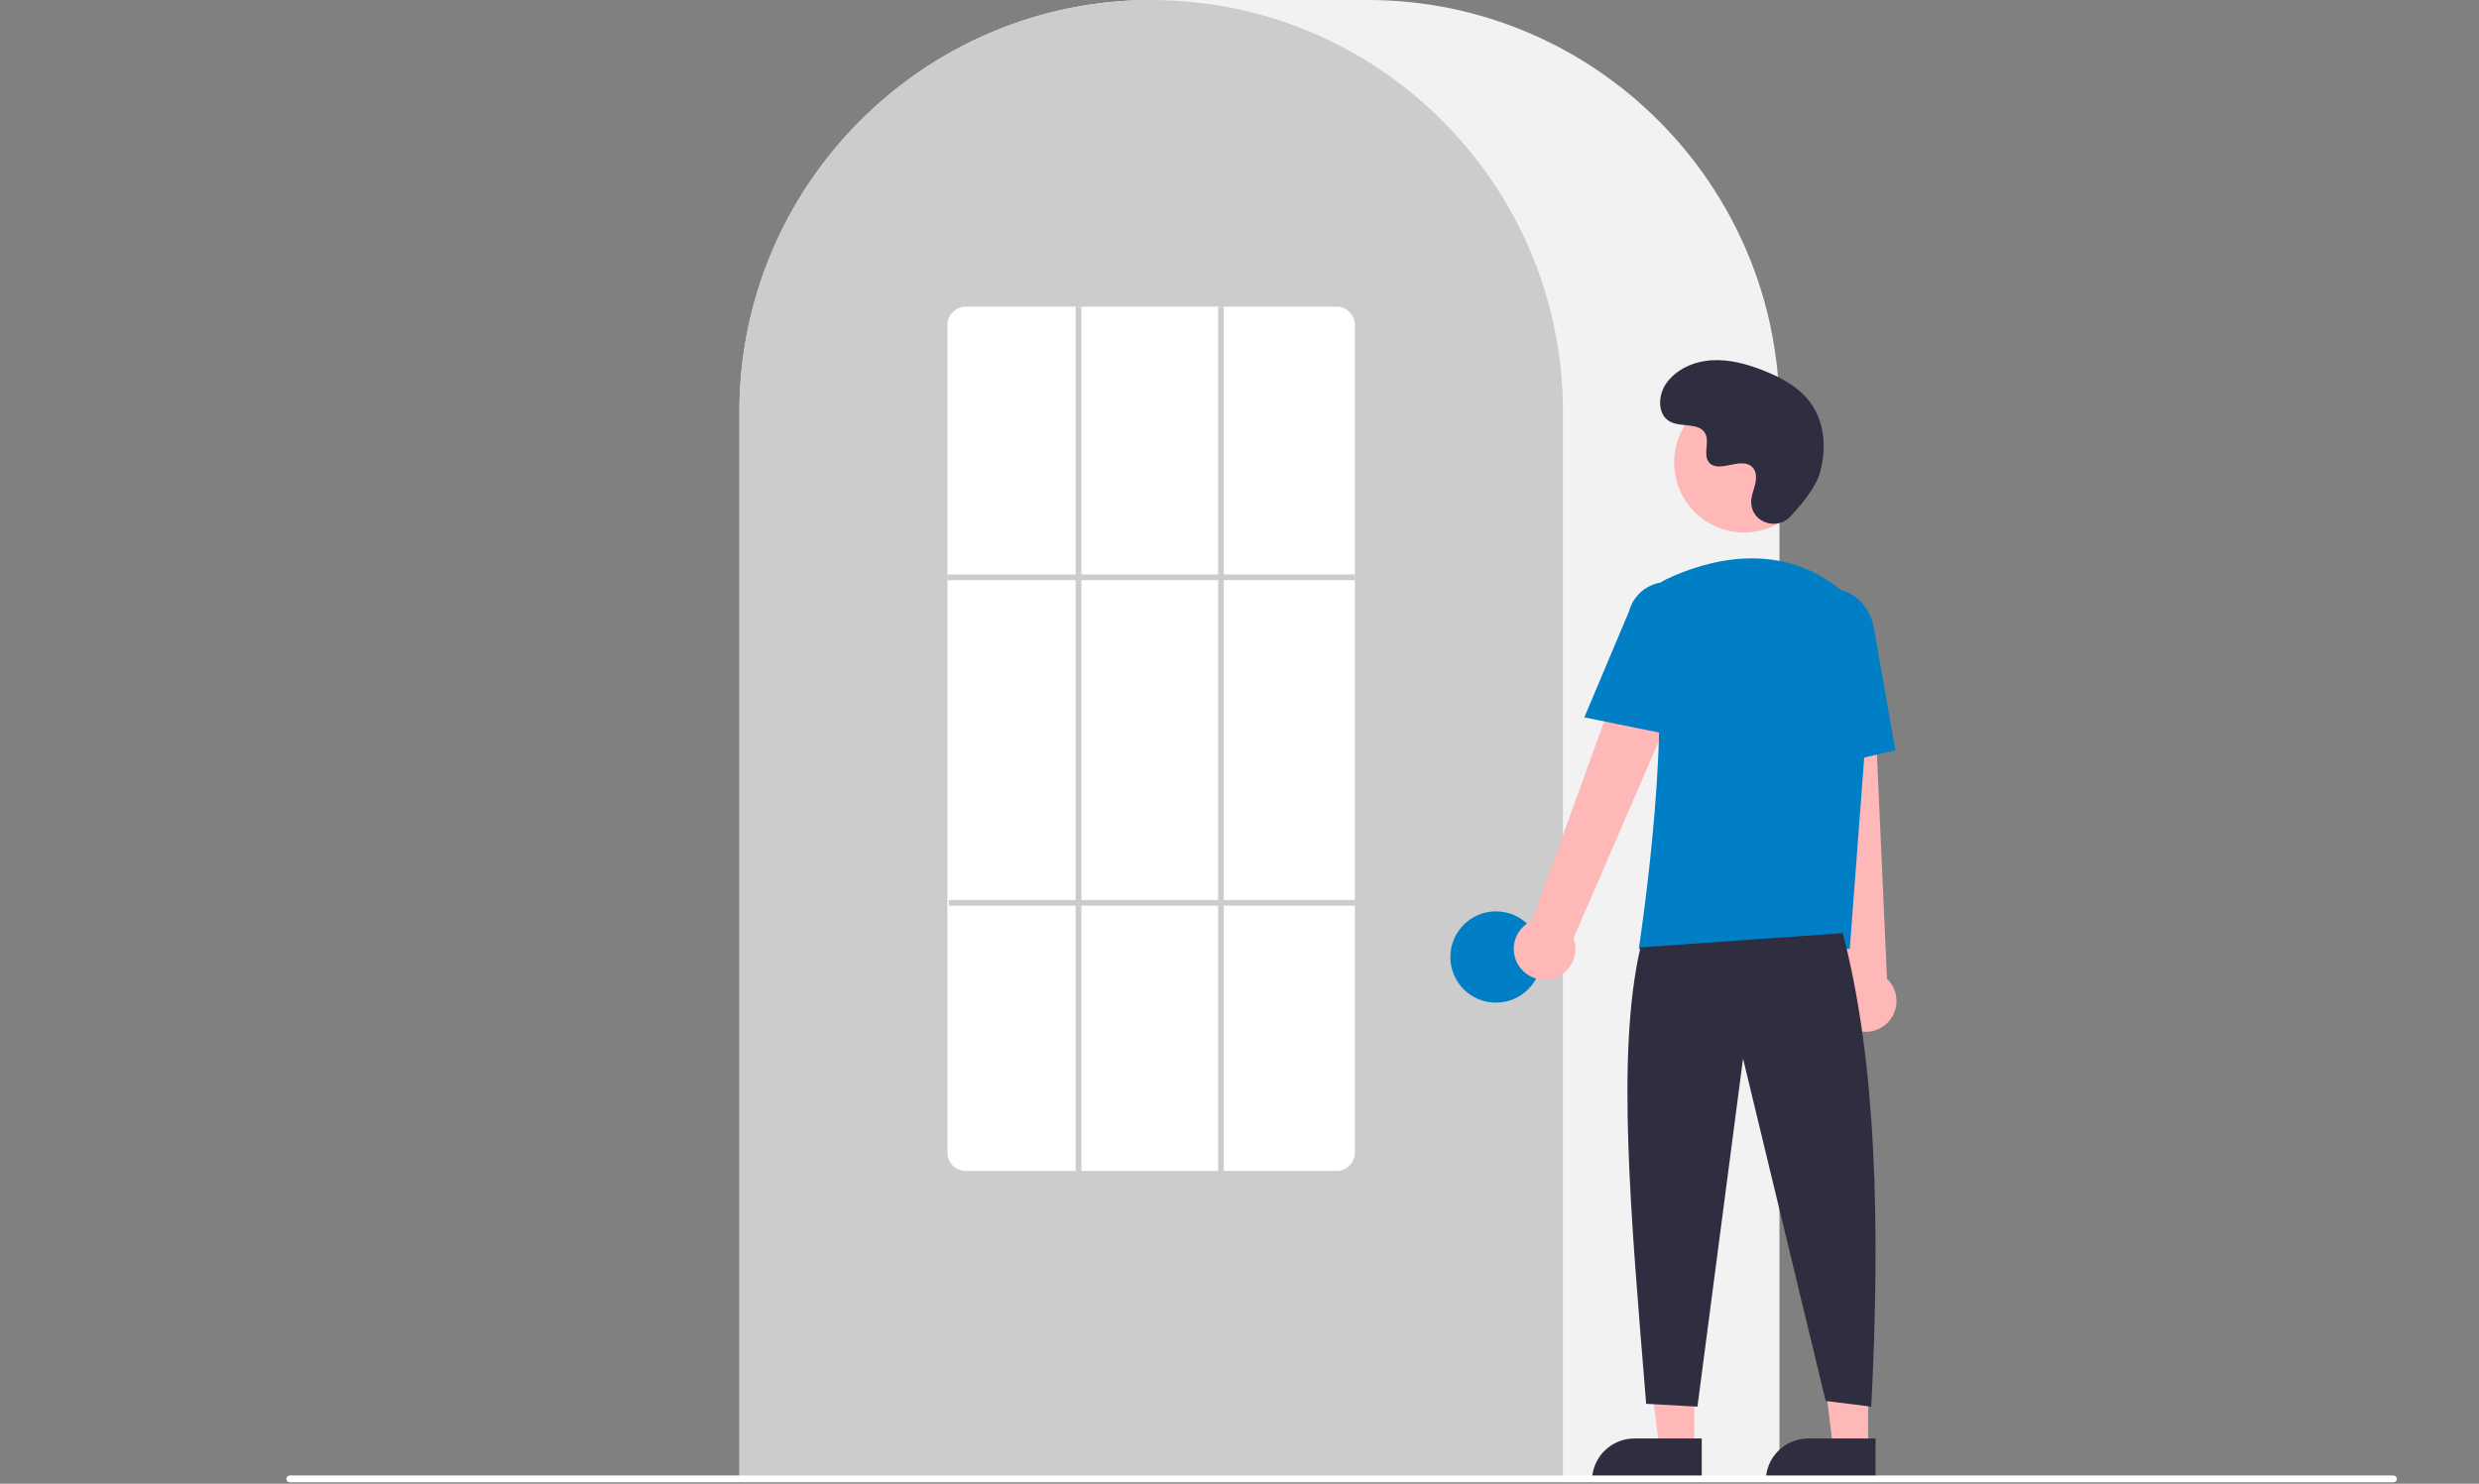 <svg width="304" height="182" viewBox="0 0 304 182" fill="none" xmlns="http://www.w3.org/2000/svg">
<rect x="0" y="0" width="304" height="182" fill="#808080" stroke="none"/>
<g clip-path="url(#clip0_4_229)">
<path d="M218.216 181.602H90.676V50.562C90.676 22.682 113.326 0 141.168 0H167.724C195.566 0 218.216 22.682 218.216 50.562V181.602Z" fill="#F2F2F2"/>
<path d="M191.66 181.602H90.676V50.562C90.648 39.879 94.026 29.466 100.318 20.839C100.55 20.522 100.782 20.21 101.02 19.901C104.064 15.903 107.686 12.383 111.767 9.456C111.997 9.288 112.229 9.123 112.463 8.958C115.878 6.592 119.572 4.657 123.461 3.199C123.692 3.111 123.927 3.023 124.162 2.939C127.679 1.682 131.325 0.821 135.032 0.372C135.262 0.341 135.498 0.316 135.734 0.291C139.346 -0.095 142.99 -0.095 146.603 0.291C146.838 0.316 147.074 0.341 147.306 0.372C151.013 0.822 154.658 1.682 158.174 2.939C158.409 3.023 158.644 3.111 158.876 3.199C162.716 4.639 166.367 6.544 169.745 8.873C169.98 9.034 170.215 9.199 170.446 9.364C172.733 10.999 174.882 12.821 176.87 14.81C178.464 16.406 179.949 18.107 181.316 19.902C181.554 20.21 181.785 20.522 182.017 20.838C188.309 29.465 191.688 39.878 191.66 50.562V181.602Z" fill="#CCCCCC"/>
<path d="M183.448 122.992C186.536 122.992 189.039 120.486 189.039 117.394C189.039 114.302 186.536 111.795 183.448 111.795C180.361 111.795 177.857 114.302 177.857 117.394C177.857 120.486 180.361 122.992 183.448 122.992Z" fill="#007FC7"/>
<path d="M207.768 177.677H203.484L201.446 161.13L207.769 161.131L207.768 177.677Z" fill="#FFB8B8"/>
<path d="M200.424 176.451H208.686V181.66H195.222C195.222 180.976 195.357 180.299 195.618 179.667C195.88 179.035 196.263 178.46 196.746 177.977C197.229 177.493 197.802 177.109 198.433 176.847C199.064 176.586 199.741 176.451 200.424 176.451Z" fill="#2F2E41"/>
<path d="M229.083 177.677H224.799L222.761 161.13L229.084 161.131L229.083 177.677Z" fill="#FFB8B8"/>
<path d="M221.739 176.451H230.001V181.66H216.537C216.537 180.976 216.672 180.299 216.933 179.667C217.194 179.035 217.578 178.46 218.061 177.977C218.544 177.493 219.117 177.109 219.748 176.847C220.379 176.586 221.056 176.451 221.739 176.451Z" fill="#2F2E41"/>
<path d="M186.278 118.503C185.97 118.048 185.765 117.531 185.678 116.989C185.59 116.446 185.623 115.891 185.773 115.363C185.924 114.834 186.188 114.345 186.547 113.93C186.907 113.514 187.353 113.183 187.854 112.959L202.416 72.767L209.582 76.683L192.955 115.092C193.275 115.96 193.266 116.915 192.929 117.777C192.593 118.639 191.952 119.347 191.129 119.767C190.306 120.188 189.358 120.291 188.464 120.058C187.569 119.825 186.792 119.272 186.278 118.503Z" fill="#FFB8B8"/>
<path d="M226.895 126.055C226.418 125.782 226.008 125.407 225.692 124.958C225.376 124.509 225.163 123.995 225.066 123.454C224.97 122.913 224.993 122.358 225.134 121.827C225.276 121.296 225.531 120.802 225.884 120.381L221.372 77.864L229.527 78.237L231.402 120.058C232.07 120.698 232.48 121.56 232.555 122.482C232.629 123.405 232.364 124.322 231.808 125.061C231.253 125.801 230.446 126.31 229.54 126.493C228.634 126.676 227.693 126.521 226.895 126.055Z" fill="#FFB8B8"/>
<path d="M213.885 65.322C218.625 65.322 222.468 61.474 222.468 56.728C222.468 51.981 218.625 48.134 213.885 48.134C209.145 48.134 205.303 51.981 205.303 56.728C205.303 61.474 209.145 65.322 213.885 65.322Z" fill="#FFB8B8"/>
<path d="M226.84 116.386H200.966L200.997 116.184C201.044 115.883 205.608 85.938 202.242 76.142C201.904 75.179 201.934 74.126 202.325 73.183C202.717 72.241 203.442 71.478 204.362 71.039H204.363C209.175 68.77 218.412 65.976 226.209 72.757C227.356 73.771 228.252 75.039 228.825 76.46C229.399 77.88 229.635 79.415 229.514 80.943L226.84 116.386Z" fill="#007FC7"/>
<path d="M205.935 90.364L194.287 87.997L199.747 75.04C200.074 73.785 200.884 72.711 202 72.054C203.117 71.397 204.448 71.209 205.702 71.534C206.956 71.858 208.031 72.667 208.69 73.783C209.349 74.9 209.539 76.232 209.218 77.489L205.935 90.364Z" fill="#007FC7"/>
<path d="M220.854 94.758L220.154 78.682C219.623 75.66 221.351 72.804 224.007 72.337C226.665 71.872 229.26 73.968 229.793 77.012L232.425 92.032L220.854 94.758Z" fill="#007FC7"/>
<path d="M225.979 114.461C230.142 130.339 230.596 150.526 229.473 172.546L223.882 171.846L213.749 129.857L208.158 172.546L201.869 172.196C199.99 149.091 198.16 129.257 201.17 116.211L225.979 114.461Z" fill="#2F2E41"/>
<path d="M219.54 63.37C217.939 65.077 214.966 64.16 214.757 61.827C214.741 61.646 214.742 61.464 214.761 61.283C214.868 60.25 215.465 59.311 215.322 58.22C215.289 57.949 215.188 57.69 215.028 57.468C213.752 55.757 210.757 58.233 209.553 56.685C208.815 55.735 209.683 54.24 209.116 53.178C208.369 51.778 206.154 52.469 204.765 51.701C203.219 50.848 203.312 48.473 204.329 47.029C205.57 45.268 207.745 44.328 209.893 44.193C212.041 44.057 214.174 44.639 216.18 45.421C218.459 46.311 220.718 47.539 222.12 49.546C223.826 51.986 223.99 55.266 223.137 58.119C222.618 59.855 220.848 61.975 219.54 63.37Z" fill="#2F2E41"/>
<path d="M293.511 181.827H35.532C35.422 181.826 35.317 181.782 35.239 181.704C35.161 181.626 35.117 181.52 35.117 181.41C35.117 181.3 35.161 181.194 35.239 181.116C35.317 181.038 35.422 180.994 35.532 180.993H293.511C293.621 180.994 293.726 181.038 293.804 181.116C293.882 181.194 293.926 181.3 293.926 181.41C293.926 181.52 293.882 181.626 293.804 181.704C293.726 181.782 293.621 181.826 293.511 181.827Z" fill="white"/>
<path d="M163.88 143.637H118.455C117.857 143.64 117.282 143.405 116.856 142.985C116.43 142.564 116.189 141.991 116.184 141.392V39.86C116.189 39.261 116.43 38.688 116.856 38.267C117.282 37.846 117.857 37.612 118.455 37.615H163.88C164.479 37.612 165.054 37.846 165.48 38.267C165.905 38.688 166.147 39.261 166.152 39.86V141.392C166.147 141.991 165.905 142.564 165.48 142.985C165.054 143.405 164.479 143.64 163.88 143.637Z" fill="white"/>
<path d="M166.152 70.468H116.184V71.167H166.152V70.468Z" fill="#CCCCCC"/>
<path d="M166.326 110.396H116.359V111.095H166.326V110.396Z" fill="#CCCCCC"/>
<path d="M132.607 37.615H131.908V143.987H132.607V37.615Z" fill="#CCCCCC"/>
<path d="M150.078 37.615H149.379V143.987H150.078V37.615Z" fill="#CCCCCC"/>
</g>
<defs>
<clipPath id="clip0_4_229">
<rect width="304" height="182" fill="white"/>
</clipPath>
</defs>
</svg>
